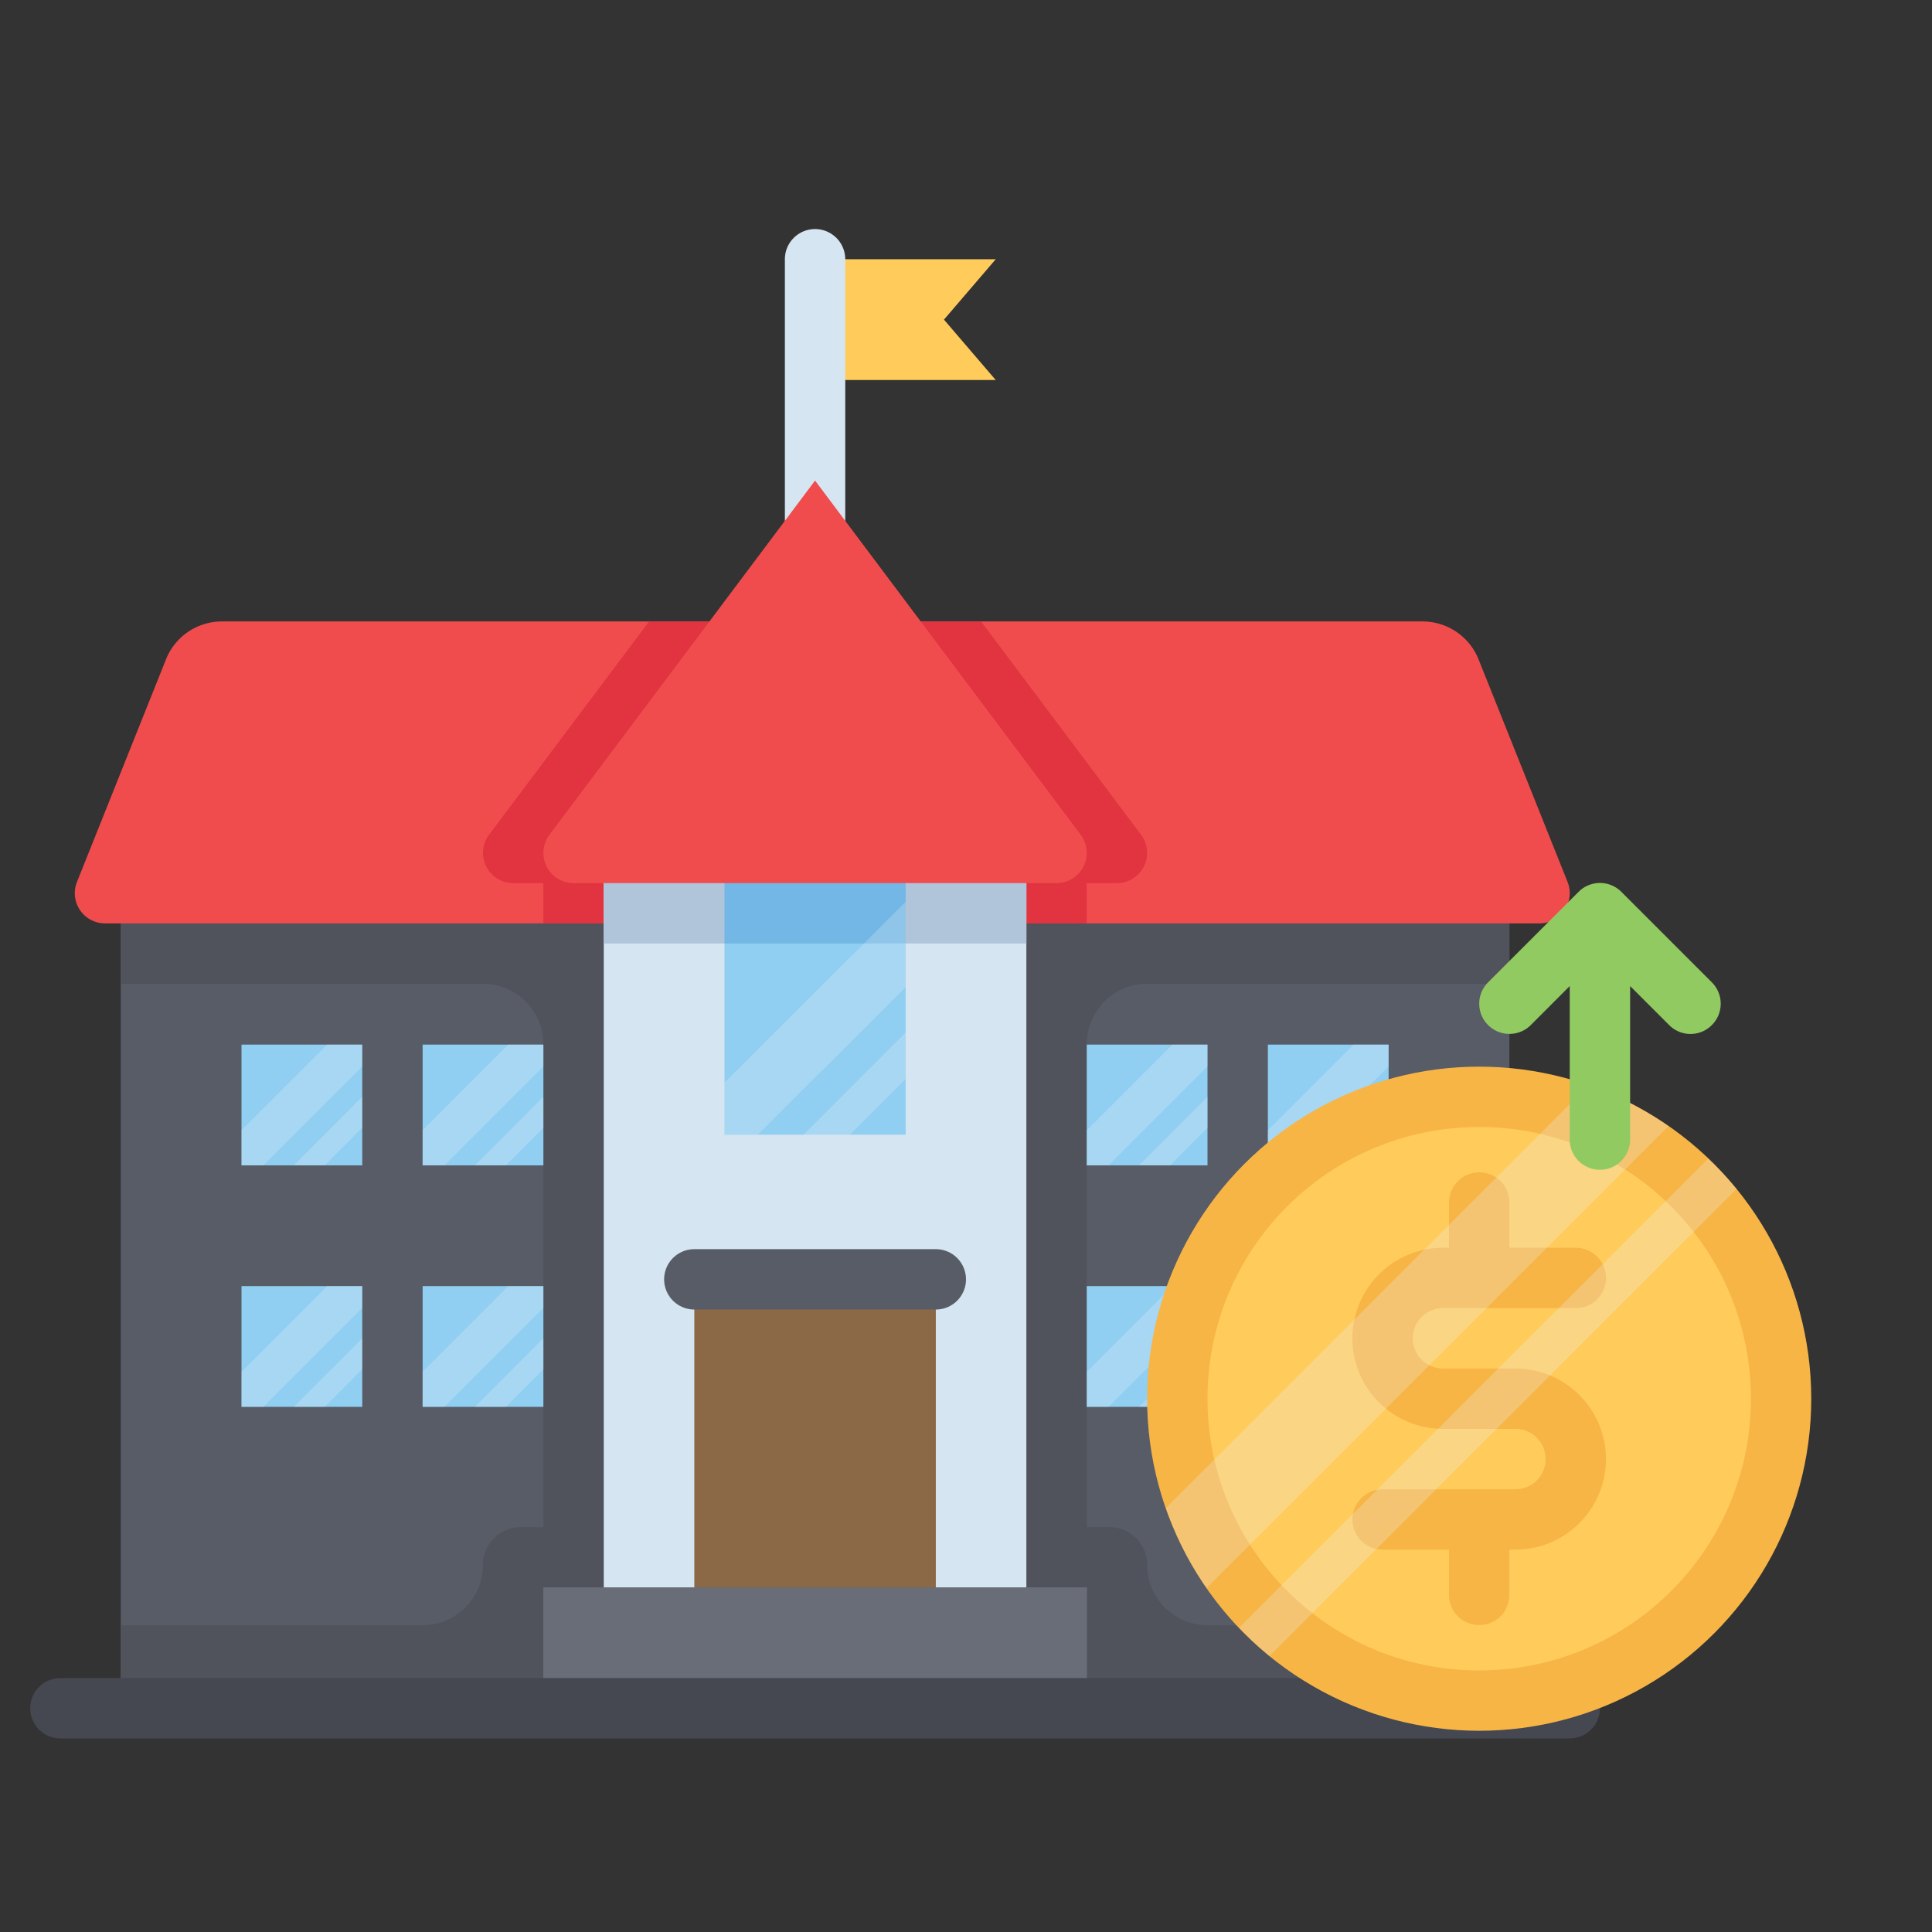 <svg xmlns="http://www.w3.org/2000/svg" viewBox="0 0 32 32" id="bnk"><rect x="0" y="0" width="32" height="32" fill="#333333" stroke="none"/><path fill="#585c67" d="M2 14.065h23v14.25H2z"></path><path fill="#50525c" d="M19 25.919a.625.625 0 0 0-.625-.625h-9.75a.625.625 0 0 0-.625.625 1 1 0 0 1-1 1H2v1.396h23v-1.396h-5a1 1 0 0 1-1-1z"></path><path fill="#50525c" d="M25 14.065h-7v-.771h-2v.771h-5v-.771H9v.771H2v2.229h6a1 1 0 0 1 1 1v9h2v-10h5v10h2v-9a1 1 0 0 1 1-1h6v-2.229z"></path><path fill="#f04c4d" d="M17.238 15.294H25.5a.5.5 0 0 0 .464-.686l-1.474-3.686a1 1 0 0 0-.928-.629H3.677a.998.998 0 0 0-.928.629l-1.474 3.686a.5.5 0 0 0 .464.686H10"></path><path fill="#e13340" d="M14.25 10.294h-3.5L8.1 13.827a.5.5 0 0 0 .4.8H9v.667h7v-.667h.5a.5.5 0 0 0 .4-.8l-2.65-3.533z"></path><path fill="#e13340" d="M17.238 15.294H18v-.667h.5a.5.5 0 0 0 .4-.8l-2.65-3.533h-3.5l-2.65 3.533a.5.5 0 0 0 .4.8h.5v.667h6.238z"></path><path fill="#d5e5f1" d="M10 13.294h7v13h-7z"></path><path fill="#ffcc5c" d="M16.492 6.294h-3v-2h3l-.857 1z"></path><path fill="#90cff1" d="M12 12.794h3v6h-3zM4 19.302v-2h2v2zM7 23.302v-2h2v2z"></path><path fill="#8b6946" d="M11.5 21.294h4v6h-4z"></path><path fill="#d5e5f1" d="M13.5 9.794a.5.5 0 0 1-.5-.5v-5a.5.5 0 0 1 1 0v5a.5.5 0 0 1-.5.5z"></path><path fill="none" stroke="#585c67" stroke-linecap="round" stroke-linejoin="round" stroke-miterlimit="10" d="M15.5 21.19h-4"></path><path fill="#90cff1" d="M7 19.302v-2h2v2zM18 23.302v-2h2v2zM18 19.302v-2h2v2zM21 23.302v-2h2v2zM21 19.302v-2h2v2z"></path><path fill="#b0c4da" d="M10 13.627v2h7v-2l-.25-.333h-6.5z"></path><path fill="#72b7e5" d="M12 13.294h3v2.333h-3z"></path><path fill="#696d77" d="M9 26.294h9v2H9z"></path><path fill="#696d77" d="M9 26.294h9v2H9z"></path><path fill="#696d77" d="M9 26.294h9v2H9z"></path><path fill="none" stroke="#454751" stroke-linecap="round" stroke-linejoin="round" stroke-miterlimit="10" d="M26 28.294H1"></path><path fill="#f04c4d" d="M17.5 14.627h-8a.5.5 0 0 1-.4-.8l4.4-5.867 4.4 5.867a.5.5 0 0 1-.4.8z"></path><path fill="#90cff1" d="M4 23.302v-2h2v2z"></path><path fill="#eff2fa" d="M5.379 19.302 6 18.68v-.514l-1.135 1.136zm.621-2h-.582L4 18.72v.582h.361L6 17.663zm2.379 2L9 18.68v-.514l-1.135 1.136zm.621-2h-.582L7 18.72v.582h.361L9 17.663zm5.068 1.502.932-.932v-.771l-1.703 1.703zm-.45-1.077h.006L15 16.352v-1.415l-.866.867h-.006L12 17.931v.863h.552zm-5.239 5.575L9 22.68v-.514l-1.135 1.136zm.621-2h-.582L7 22.72v.582h.361L9 21.663zm-3.621 2L6 22.68v-.514l-1.135 1.136zm.621-2h-.582L4 22.72v.582h.361L6 21.663zm13.379 2L20 22.68v-.514l-1.135 1.136zm.621-2h-.582L18 22.72v.582h.361L20 21.663zm-.621-2L20 18.68v-.514l-1.135 1.136zm.621-2h-.582L18 18.72v.582h.361L20 17.663zm2.379 2L23 18.68v-.514l-1.135 1.136zm.621-2h-.582L21 18.72v.582h.361L23 17.663zm-.621 6L23 22.68v-.514l-1.135 1.136zm.621-2h-.582L21 22.72v.582h.361L23 21.663z" opacity=".25"></path><circle cx="24.5" cy="23.167" r="5.5" fill="#f7b546"></circle><circle cx="24.5" cy="23.167" r="4.5" fill="#ffcc5c"></circle><path fill="none" stroke="#f7b546" stroke-linecap="round" stroke-linejoin="round" stroke-miterlimit="10" d="M25.1 23.167h-1.2a1 1 0 0 1 0-2h2.2m-2.2 2h1.2a1 1 0 0 1 0 2h-2.2m1.6-5.25V21m0 4.25v1.167"></path><path fill="#eff2fa" d="m28.294 19.191-.915.915L21 26.484l-.476.476c.158.166.324.324.502.469l.945-.945 6.792-6.792a5.85 5.85 0 0 0-.469-.501zm-8.983 5.786c.166.475.392.921.674 1.326l7.651-7.651a5.483 5.483 0 0 0-1.326-.674l-6.999 6.999z" opacity=".25"></path><path fill="#92ca62" d="m28.354 16.271-1.5-1.5a.5.5 0 0 0-.707 0l-1.5 1.5a.5.5 0 0 0 .708.707l.645-.646v2.543a.5.5 0 0 0 1 0v-2.543l.646.646a.498.498 0 0 0 .708 0 .5.5 0 0 0 0-.707z"></path></svg>